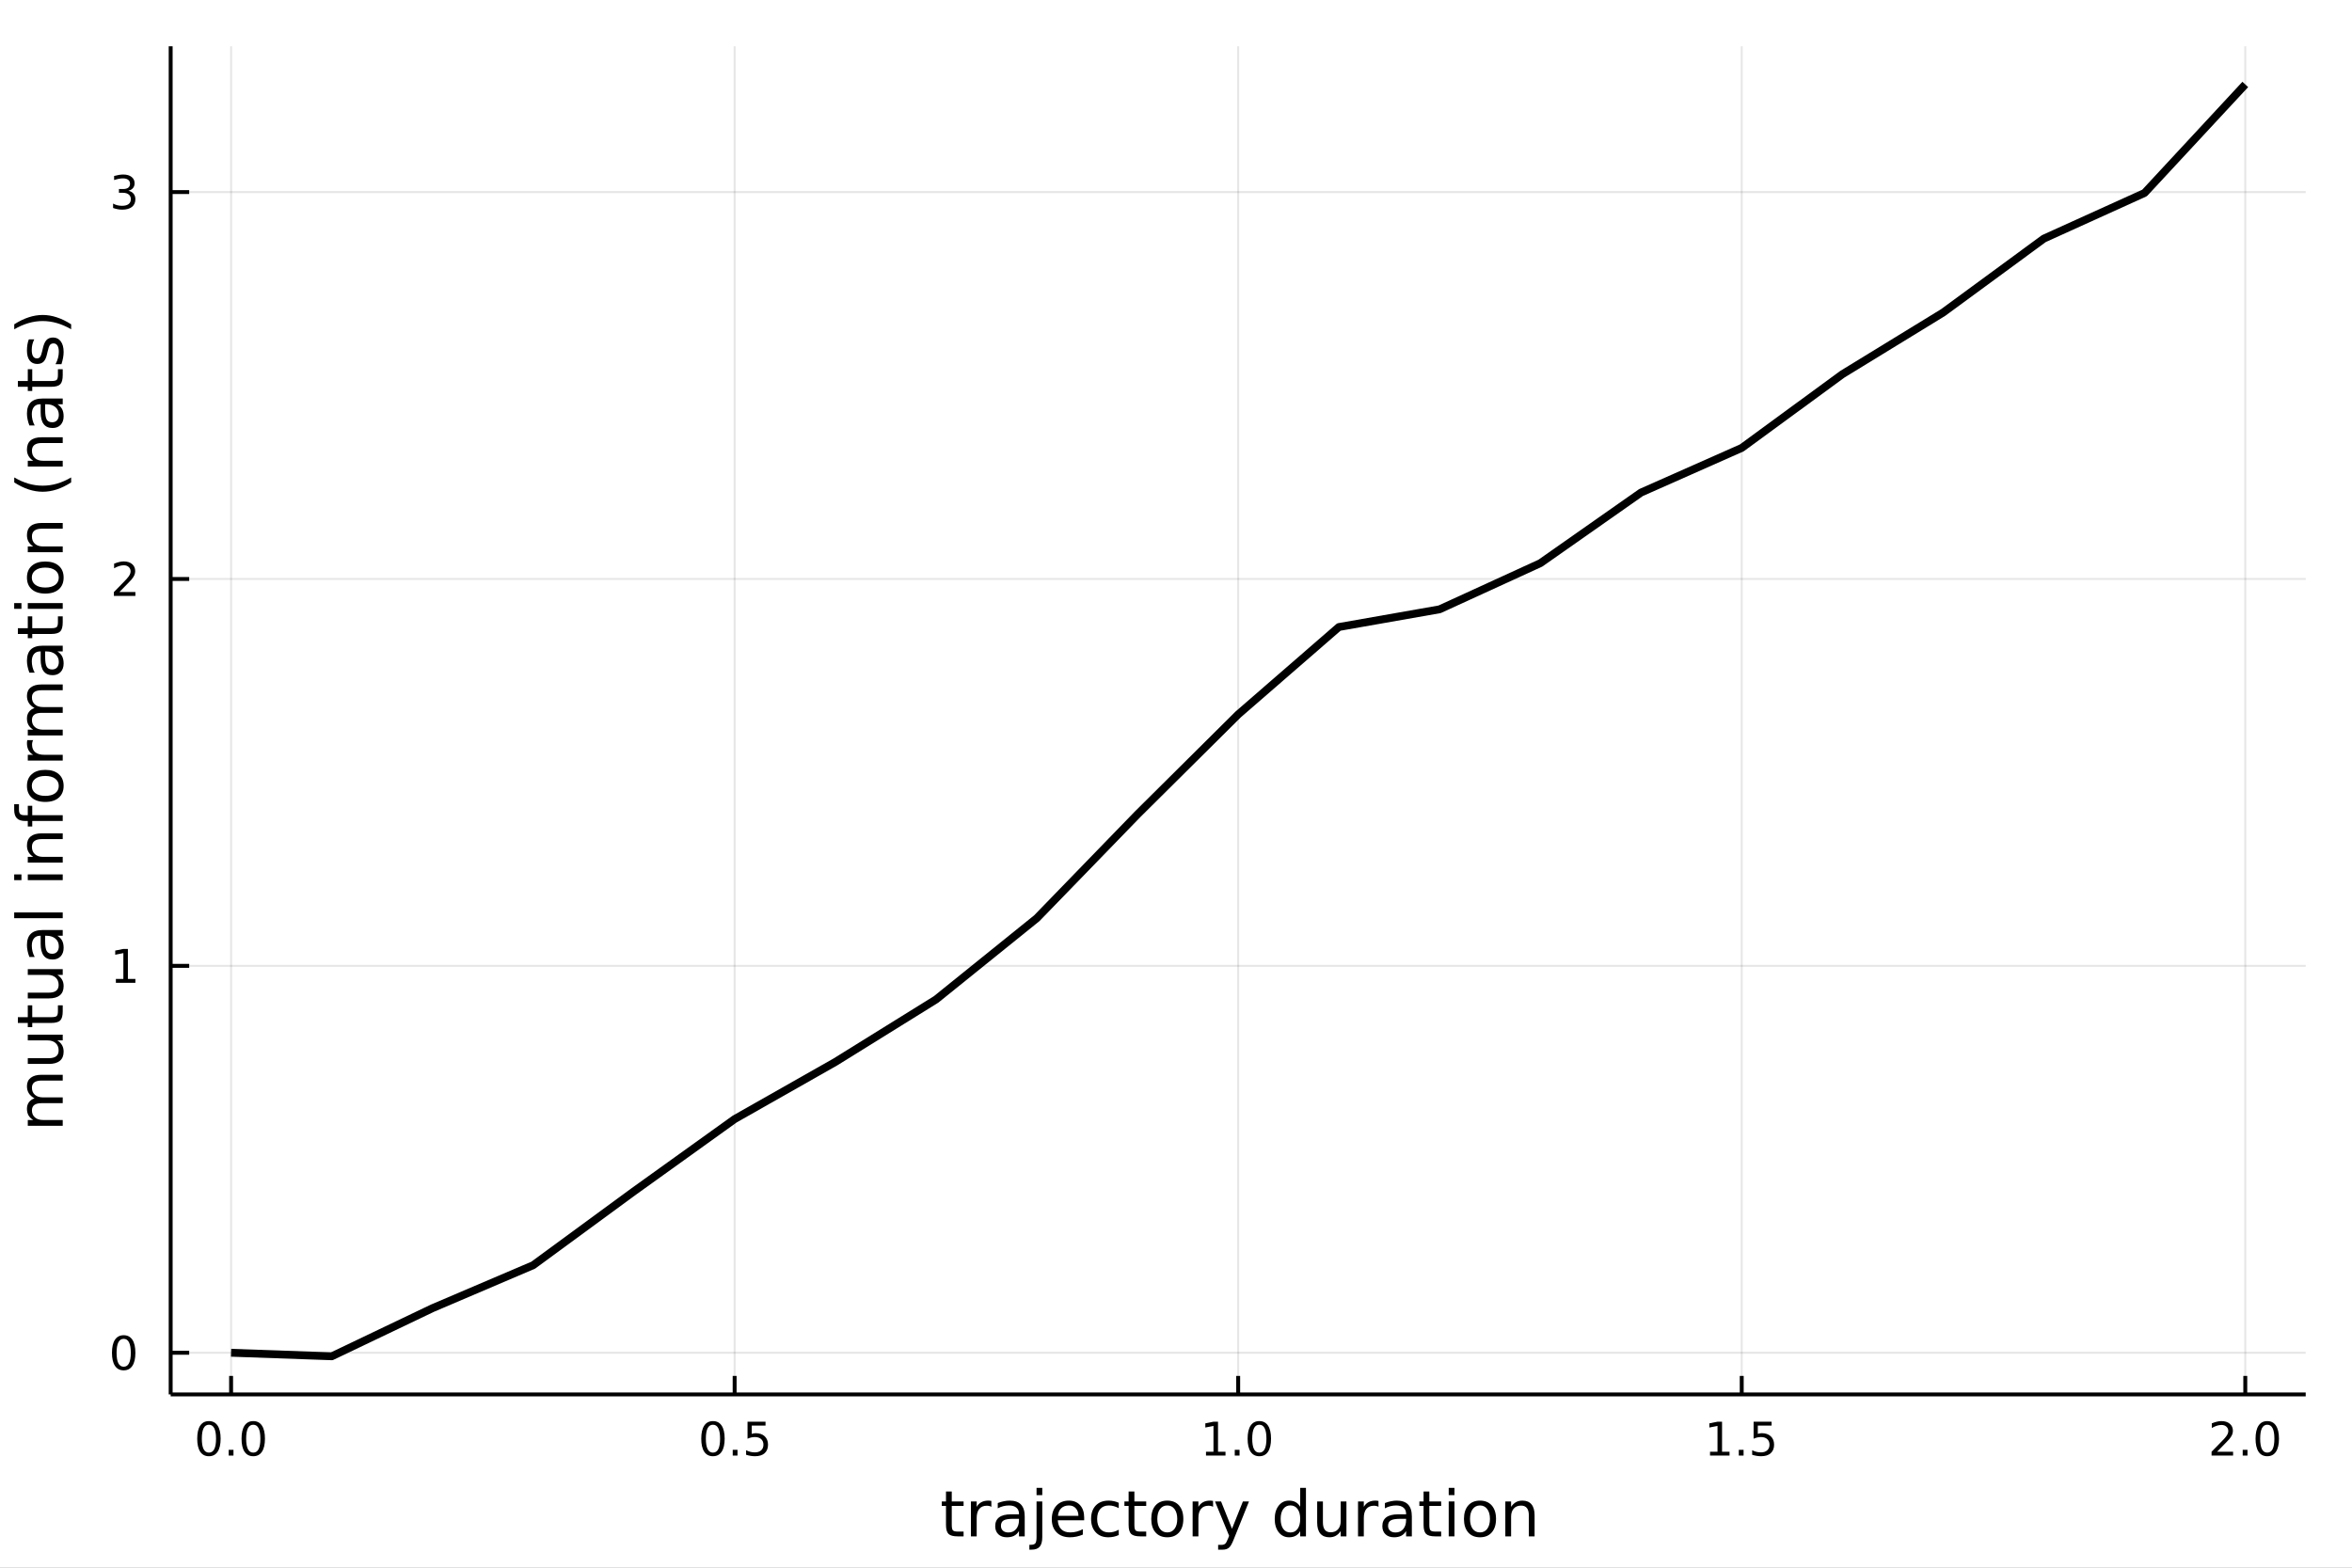 <?xml version="1.0" encoding="utf-8"?>
<svg xmlns="http://www.w3.org/2000/svg" xmlns:xlink="http://www.w3.org/1999/xlink" width="600" height="400" viewBox="0 0 2400 1600">
<rect x="0" y="0" width="2400" height="1600" fill="#808080" stroke="none"/>
<defs>
  <clipPath id="clip370">
    <rect x="0" y="0" width="2400" height="1600"/>
  </clipPath>
</defs>
<path clip-path="url(#clip370)" d="
M0 1600 L2400 1600 L2400 0 L0 0  Z
  " fill="#ffffff" fill-rule="evenodd" fill-opacity="1"/>
<defs>
  <clipPath id="clip371">
    <rect x="480" y="0" width="1681" height="1600"/>
  </clipPath>
</defs>
<path clip-path="url(#clip370)" d="
M174.149 1423.18 L2352.76 1423.18 L2352.76 47.244 L174.149 47.244  Z
  " fill="#ffffff" fill-rule="evenodd" fill-opacity="1"/>
<defs>
  <clipPath id="clip372">
    <rect x="174" y="47" width="2180" height="1377"/>
  </clipPath>
</defs>
<polyline clip-path="url(#clip372)" style="stroke:#000000; stroke-linecap:butt; stroke-linejoin:round; stroke-width:2; stroke-opacity:0.1; fill:none" points="
  235.808,1423.18 235.808,47.244 
  "/>
<polyline clip-path="url(#clip372)" style="stroke:#000000; stroke-linecap:butt; stroke-linejoin:round; stroke-width:2; stroke-opacity:0.1; fill:none" points="
  749.63,1423.18 749.63,47.244 
  "/>
<polyline clip-path="url(#clip372)" style="stroke:#000000; stroke-linecap:butt; stroke-linejoin:round; stroke-width:2; stroke-opacity:0.1; fill:none" points="
  1263.45,1423.18 1263.45,47.244 
  "/>
<polyline clip-path="url(#clip372)" style="stroke:#000000; stroke-linecap:butt; stroke-linejoin:round; stroke-width:2; stroke-opacity:0.1; fill:none" points="
  1777.27,1423.18 1777.27,47.244 
  "/>
<polyline clip-path="url(#clip372)" style="stroke:#000000; stroke-linecap:butt; stroke-linejoin:round; stroke-width:2; stroke-opacity:0.1; fill:none" points="
  2291.1,1423.18 2291.1,47.244 
  "/>
<polyline clip-path="url(#clip370)" style="stroke:#000000; stroke-linecap:butt; stroke-linejoin:round; stroke-width:4; stroke-opacity:1; fill:none" points="
  174.149,1423.18 2352.76,1423.18 
  "/>
<polyline clip-path="url(#clip370)" style="stroke:#000000; stroke-linecap:butt; stroke-linejoin:round; stroke-width:4; stroke-opacity:1; fill:none" points="
  235.808,1423.18 235.808,1404.28 
  "/>
<polyline clip-path="url(#clip370)" style="stroke:#000000; stroke-linecap:butt; stroke-linejoin:round; stroke-width:4; stroke-opacity:1; fill:none" points="
  749.63,1423.18 749.63,1404.28 
  "/>
<polyline clip-path="url(#clip370)" style="stroke:#000000; stroke-linecap:butt; stroke-linejoin:round; stroke-width:4; stroke-opacity:1; fill:none" points="
  1263.45,1423.18 1263.45,1404.28 
  "/>
<polyline clip-path="url(#clip370)" style="stroke:#000000; stroke-linecap:butt; stroke-linejoin:round; stroke-width:4; stroke-opacity:1; fill:none" points="
  1777.27,1423.18 1777.27,1404.28 
  "/>
<polyline clip-path="url(#clip370)" style="stroke:#000000; stroke-linecap:butt; stroke-linejoin:round; stroke-width:4; stroke-opacity:1; fill:none" points="
  2291.1,1423.18 2291.1,1404.28 
  "/>
<path clip-path="url(#clip370)" d="M213.192 1454.1 Q209.581 1454.1 207.752 1457.66 Q205.947 1461.2 205.947 1468.33 Q205.947 1475.44 207.752 1479.01 Q209.581 1482.55 213.192 1482.55 Q216.826 1482.55 218.632 1479.01 Q220.46 1475.44 220.46 1468.33 Q220.46 1461.2 218.632 1457.66 Q216.826 1454.1 213.192 1454.1 M213.192 1450.39 Q219.002 1450.39 222.058 1455 Q225.136 1459.58 225.136 1468.33 Q225.136 1477.06 222.058 1481.67 Q219.002 1486.25 213.192 1486.25 Q207.382 1486.25 204.303 1481.67 Q201.248 1477.06 201.248 1468.33 Q201.248 1459.58 204.303 1455 Q207.382 1450.39 213.192 1450.39 Z" fill="#000000" fill-rule="evenodd" fill-opacity="1" /><path clip-path="url(#clip370)" d="M233.354 1479.7 L238.238 1479.7 L238.238 1485.58 L233.354 1485.58 L233.354 1479.7 Z" fill="#000000" fill-rule="evenodd" fill-opacity="1" /><path clip-path="url(#clip370)" d="M258.423 1454.1 Q254.812 1454.1 252.983 1457.66 Q251.178 1461.2 251.178 1468.33 Q251.178 1475.44 252.983 1479.01 Q254.812 1482.55 258.423 1482.55 Q262.057 1482.55 263.863 1479.01 Q265.692 1475.44 265.692 1468.33 Q265.692 1461.2 263.863 1457.66 Q262.057 1454.1 258.423 1454.1 M258.423 1450.39 Q264.233 1450.39 267.289 1455 Q270.368 1459.58 270.368 1468.33 Q270.368 1477.06 267.289 1481.67 Q264.233 1486.25 258.423 1486.25 Q252.613 1486.25 249.534 1481.67 Q246.479 1477.06 246.479 1468.33 Q246.479 1459.58 249.534 1455 Q252.613 1450.39 258.423 1450.39 Z" fill="#000000" fill-rule="evenodd" fill-opacity="1" /><path clip-path="url(#clip370)" d="M727.512 1454.1 Q723.901 1454.1 722.072 1457.66 Q720.267 1461.2 720.267 1468.33 Q720.267 1475.44 722.072 1479.01 Q723.901 1482.55 727.512 1482.55 Q731.146 1482.55 732.952 1479.01 Q734.781 1475.44 734.781 1468.33 Q734.781 1461.2 732.952 1457.66 Q731.146 1454.1 727.512 1454.1 M727.512 1450.39 Q733.322 1450.39 736.378 1455 Q739.456 1459.58 739.456 1468.33 Q739.456 1477.06 736.378 1481.67 Q733.322 1486.25 727.512 1486.25 Q721.702 1486.25 718.623 1481.67 Q715.568 1477.06 715.568 1468.33 Q715.568 1459.58 718.623 1455 Q721.702 1450.39 727.512 1450.39 Z" fill="#000000" fill-rule="evenodd" fill-opacity="1" /><path clip-path="url(#clip370)" d="M747.674 1479.7 L752.558 1479.7 L752.558 1485.58 L747.674 1485.58 L747.674 1479.7 Z" fill="#000000" fill-rule="evenodd" fill-opacity="1" /><path clip-path="url(#clip370)" d="M762.79 1451.02 L781.146 1451.02 L781.146 1454.96 L767.072 1454.96 L767.072 1463.43 Q768.091 1463.08 769.109 1462.92 Q770.128 1462.73 771.146 1462.73 Q776.933 1462.73 780.313 1465.9 Q783.692 1469.08 783.692 1474.49 Q783.692 1480.07 780.22 1483.17 Q776.748 1486.25 770.429 1486.25 Q768.253 1486.25 765.984 1485.88 Q763.739 1485.51 761.331 1484.77 L761.331 1480.07 Q763.415 1481.2 765.637 1481.76 Q767.859 1482.32 770.336 1482.32 Q774.341 1482.32 776.678 1480.21 Q779.016 1478.1 779.016 1474.49 Q779.016 1470.88 776.678 1468.77 Q774.341 1466.67 770.336 1466.67 Q768.461 1466.67 766.586 1467.08 Q764.734 1467.5 762.79 1468.38 L762.79 1451.02 Z" fill="#000000" fill-rule="evenodd" fill-opacity="1" /><path clip-path="url(#clip370)" d="M1230.61 1481.64 L1238.24 1481.64 L1238.24 1455.28 L1229.93 1456.95 L1229.93 1452.69 L1238.2 1451.02 L1242.87 1451.02 L1242.87 1481.64 L1250.51 1481.64 L1250.51 1485.58 L1230.61 1485.58 L1230.61 1481.64 Z" fill="#000000" fill-rule="evenodd" fill-opacity="1" /><path clip-path="url(#clip370)" d="M1259.96 1479.7 L1264.84 1479.7 L1264.84 1485.58 L1259.96 1485.58 L1259.96 1479.7 Z" fill="#000000" fill-rule="evenodd" fill-opacity="1" /><path clip-path="url(#clip370)" d="M1285.03 1454.1 Q1281.42 1454.1 1279.59 1457.66 Q1277.78 1461.2 1277.78 1468.33 Q1277.78 1475.44 1279.59 1479.01 Q1281.42 1482.55 1285.03 1482.55 Q1288.66 1482.55 1290.47 1479.01 Q1292.29 1475.44 1292.29 1468.33 Q1292.29 1461.2 1290.47 1457.66 Q1288.66 1454.1 1285.03 1454.1 M1285.03 1450.39 Q1290.84 1450.39 1293.89 1455 Q1296.97 1459.58 1296.97 1468.33 Q1296.97 1477.06 1293.89 1481.67 Q1290.84 1486.25 1285.03 1486.25 Q1279.22 1486.25 1276.14 1481.67 Q1273.08 1477.06 1273.08 1468.33 Q1273.08 1459.58 1276.14 1455 Q1279.22 1450.39 1285.03 1450.39 Z" fill="#000000" fill-rule="evenodd" fill-opacity="1" /><path clip-path="url(#clip370)" d="M1744.93 1481.64 L1752.56 1481.64 L1752.56 1455.28 L1744.25 1456.95 L1744.25 1452.69 L1752.52 1451.02 L1757.19 1451.02 L1757.19 1481.64 L1764.83 1481.64 L1764.83 1485.58 L1744.93 1485.58 L1744.93 1481.64 Z" fill="#000000" fill-rule="evenodd" fill-opacity="1" /><path clip-path="url(#clip370)" d="M1774.28 1479.7 L1779.16 1479.7 L1779.16 1485.58 L1774.28 1485.58 L1774.28 1479.7 Z" fill="#000000" fill-rule="evenodd" fill-opacity="1" /><path clip-path="url(#clip370)" d="M1789.39 1451.02 L1807.75 1451.02 L1807.75 1454.96 L1793.68 1454.96 L1793.68 1463.43 Q1794.69 1463.08 1795.71 1462.92 Q1796.73 1462.73 1797.75 1462.73 Q1803.54 1462.73 1806.92 1465.9 Q1810.3 1469.08 1810.3 1474.49 Q1810.3 1480.07 1806.82 1483.17 Q1803.35 1486.25 1797.03 1486.25 Q1794.86 1486.25 1792.59 1485.88 Q1790.34 1485.51 1787.93 1484.77 L1787.93 1480.07 Q1790.02 1481.2 1792.24 1481.76 Q1794.46 1482.32 1796.94 1482.32 Q1800.94 1482.32 1803.28 1480.21 Q1805.62 1478.1 1805.62 1474.49 Q1805.62 1470.88 1803.28 1468.77 Q1800.94 1466.67 1796.94 1466.67 Q1795.06 1466.67 1793.19 1467.08 Q1791.34 1467.5 1789.39 1468.38 L1789.39 1451.02 Z" fill="#000000" fill-rule="evenodd" fill-opacity="1" /><path clip-path="url(#clip370)" d="M2262.34 1481.64 L2278.66 1481.64 L2278.66 1485.58 L2256.71 1485.58 L2256.71 1481.64 Q2259.37 1478.89 2263.96 1474.26 Q2268.56 1469.61 2269.74 1468.27 Q2271.99 1465.74 2272.87 1464.01 Q2273.77 1462.25 2273.77 1460.56 Q2273.77 1457.8 2271.83 1456.07 Q2269.91 1454.33 2266.8 1454.33 Q2264.6 1454.33 2262.15 1455.09 Q2259.72 1455.86 2256.94 1457.41 L2256.94 1452.69 Q2259.77 1451.55 2262.22 1450.97 Q2264.67 1450.39 2266.71 1450.39 Q2272.08 1450.39 2275.28 1453.08 Q2278.47 1455.77 2278.47 1460.26 Q2278.47 1462.39 2277.66 1464.31 Q2276.87 1466.2 2274.77 1468.8 Q2274.19 1469.47 2271.09 1472.69 Q2267.98 1475.88 2262.34 1481.64 Z" fill="#000000" fill-rule="evenodd" fill-opacity="1" /><path clip-path="url(#clip370)" d="M2288.47 1479.7 L2293.35 1479.7 L2293.35 1485.58 L2288.47 1485.58 L2288.47 1479.7 Z" fill="#000000" fill-rule="evenodd" fill-opacity="1" /><path clip-path="url(#clip370)" d="M2313.54 1454.1 Q2309.93 1454.1 2308.1 1457.66 Q2306.29 1461.2 2306.29 1468.33 Q2306.29 1475.44 2308.1 1479.01 Q2309.93 1482.55 2313.54 1482.55 Q2317.17 1482.55 2318.98 1479.01 Q2320.81 1475.44 2320.81 1468.33 Q2320.81 1461.2 2318.98 1457.66 Q2317.17 1454.1 2313.54 1454.1 M2313.54 1450.39 Q2319.35 1450.39 2322.4 1455 Q2325.48 1459.58 2325.48 1468.33 Q2325.48 1477.06 2322.4 1481.67 Q2319.35 1486.25 2313.54 1486.25 Q2307.73 1486.25 2304.65 1481.67 Q2301.59 1477.06 2301.59 1468.33 Q2301.59 1459.58 2304.65 1455 Q2307.73 1450.39 2313.54 1450.39 Z" fill="#000000" fill-rule="evenodd" fill-opacity="1" /><path clip-path="url(#clip370)" d="M971.187 1522.27 L971.187 1532.4 L983.25 1532.4 L983.25 1536.95 L971.187 1536.95 L971.187 1556.3 Q971.187 1560.66 972.365 1561.9 Q973.574 1563.14 977.234 1563.14 L983.25 1563.14 L983.25 1568.04 L977.234 1568.04 Q970.455 1568.04 967.877 1565.53 Q965.299 1562.98 965.299 1556.3 L965.299 1536.95 L961.002 1536.95 L961.002 1532.4 L965.299 1532.4 L965.299 1522.27 L971.187 1522.27 Z" fill="#000000" fill-rule="evenodd" fill-opacity="1" /><path clip-path="url(#clip370)" d="M1011.61 1537.87 Q1010.62 1537.3 1009.44 1537.04 Q1008.3 1536.76 1006.9 1536.76 Q1001.93 1536.76 999.26 1540 Q996.618 1543.22 996.618 1549.27 L996.618 1568.04 L990.73 1568.04 L990.73 1532.4 L996.618 1532.4 L996.618 1537.93 Q998.464 1534.69 1001.42 1533.13 Q1004.38 1531.54 1008.62 1531.54 Q1009.22 1531.54 1009.95 1531.63 Q1010.69 1531.7 1011.58 1531.85 L1011.61 1537.87 Z" fill="#000000" fill-rule="evenodd" fill-opacity="1" /><path clip-path="url(#clip370)" d="M1033.95 1550.12 Q1026.86 1550.12 1024.12 1551.75 Q1021.38 1553.37 1021.38 1557.29 Q1021.38 1560.4 1023.42 1562.25 Q1025.49 1564.07 1029.02 1564.07 Q1033.89 1564.07 1036.82 1560.63 Q1039.78 1557.16 1039.78 1551.43 L1039.78 1550.12 L1033.95 1550.12 M1045.63 1547.71 L1045.63 1568.04 L1039.78 1568.04 L1039.78 1562.63 Q1037.77 1565.88 1034.78 1567.44 Q1031.79 1568.97 1027.46 1568.97 Q1021.99 1568.97 1018.74 1565.91 Q1015.52 1562.82 1015.52 1557.67 Q1015.52 1551.65 1019.53 1548.6 Q1023.58 1545.54 1031.57 1545.54 L1039.78 1545.54 L1039.78 1544.97 Q1039.78 1540.93 1037.1 1538.73 Q1034.46 1536.5 1029.66 1536.5 Q1026.6 1536.5 1023.7 1537.23 Q1020.81 1537.97 1018.13 1539.43 L1018.13 1534.02 Q1021.35 1532.78 1024.37 1532.17 Q1027.4 1531.54 1030.26 1531.54 Q1037.99 1531.54 1041.81 1535.55 Q1045.63 1539.56 1045.63 1547.71 Z" fill="#000000" fill-rule="evenodd" fill-opacity="1" /><path clip-path="url(#clip370)" d="M1057.7 1532.4 L1063.55 1532.4 L1063.55 1568.68 Q1063.55 1575.49 1060.94 1578.55 Q1058.37 1581.6 1052.6 1581.6 L1050.38 1581.6 L1050.38 1576.64 L1051.94 1576.64 Q1055.28 1576.64 1056.49 1575.08 Q1057.7 1573.55 1057.7 1568.68 L1057.7 1532.4 M1057.7 1518.52 L1063.55 1518.52 L1063.55 1525.93 L1057.7 1525.93 L1057.7 1518.52 Z" fill="#000000" fill-rule="evenodd" fill-opacity="1" /><path clip-path="url(#clip370)" d="M1106.3 1548.76 L1106.3 1551.62 L1079.37 1551.62 Q1079.75 1557.67 1083 1560.85 Q1086.28 1564 1092.1 1564 Q1095.48 1564 1098.63 1563.17 Q1101.81 1562.35 1104.93 1560.69 L1104.93 1566.23 Q1101.78 1567.57 1098.47 1568.27 Q1095.16 1568.97 1091.75 1568.97 Q1083.22 1568.97 1078.23 1564 Q1073.26 1559.04 1073.26 1550.57 Q1073.26 1541.82 1077.97 1536.69 Q1082.71 1531.54 1090.73 1531.54 Q1097.93 1531.54 1102.1 1536.18 Q1106.3 1540.8 1106.3 1548.76 M1100.44 1547.04 Q1100.38 1542.23 1097.74 1539.37 Q1095.13 1536.5 1090.8 1536.5 Q1085.9 1536.5 1082.94 1539.27 Q1080.01 1542.04 1079.56 1547.07 L1100.44 1547.04 Z" fill="#000000" fill-rule="evenodd" fill-opacity="1" /><path clip-path="url(#clip370)" d="M1141.57 1533.76 L1141.57 1539.24 Q1139.08 1537.87 1136.57 1537.2 Q1134.09 1536.5 1131.54 1536.5 Q1125.84 1536.5 1122.69 1540.13 Q1119.54 1543.73 1119.54 1550.25 Q1119.54 1556.78 1122.69 1560.4 Q1125.84 1564 1131.54 1564 Q1134.09 1564 1136.57 1563.33 Q1139.08 1562.63 1141.57 1561.26 L1141.57 1566.68 Q1139.11 1567.82 1136.47 1568.39 Q1133.86 1568.97 1130.9 1568.97 Q1122.85 1568.97 1118.11 1563.91 Q1113.36 1558.85 1113.36 1550.25 Q1113.36 1541.53 1118.14 1536.53 Q1122.95 1531.54 1131.28 1531.54 Q1133.99 1531.54 1136.57 1532.11 Q1139.15 1532.65 1141.57 1533.76 Z" fill="#000000" fill-rule="evenodd" fill-opacity="1" /><path clip-path="url(#clip370)" d="M1157.54 1522.27 L1157.54 1532.4 L1169.61 1532.4 L1169.61 1536.95 L1157.54 1536.95 L1157.54 1556.3 Q1157.54 1560.66 1158.72 1561.9 Q1159.93 1563.14 1163.59 1563.14 L1169.61 1563.14 L1169.61 1568.04 L1163.59 1568.04 Q1156.81 1568.04 1154.23 1565.53 Q1151.65 1562.98 1151.65 1556.3 L1151.65 1536.95 L1147.36 1536.95 L1147.36 1532.4 L1151.65 1532.4 L1151.65 1522.27 L1157.54 1522.27 Z" fill="#000000" fill-rule="evenodd" fill-opacity="1" /><path clip-path="url(#clip370)" d="M1191.12 1536.5 Q1186.41 1536.5 1183.67 1540.19 Q1180.94 1543.85 1180.94 1550.25 Q1180.94 1556.65 1183.64 1560.34 Q1186.38 1564 1191.12 1564 Q1195.8 1564 1198.54 1560.31 Q1201.28 1556.62 1201.28 1550.25 Q1201.28 1543.92 1198.54 1540.23 Q1195.8 1536.5 1191.12 1536.5 M1191.12 1531.54 Q1198.76 1531.54 1203.12 1536.5 Q1207.48 1541.47 1207.48 1550.25 Q1207.48 1559 1203.12 1564 Q1198.76 1568.97 1191.12 1568.97 Q1183.45 1568.97 1179.09 1564 Q1174.76 1559 1174.76 1550.25 Q1174.76 1541.47 1179.09 1536.5 Q1183.45 1531.54 1191.12 1531.54 Z" fill="#000000" fill-rule="evenodd" fill-opacity="1" /><path clip-path="url(#clip370)" d="M1237.85 1537.87 Q1236.86 1537.3 1235.68 1537.04 Q1234.54 1536.76 1233.14 1536.76 Q1228.17 1536.76 1225.5 1540 Q1222.86 1543.22 1222.86 1549.27 L1222.86 1568.04 L1216.97 1568.04 L1216.97 1532.4 L1222.86 1532.4 L1222.86 1537.93 Q1224.7 1534.69 1227.66 1533.13 Q1230.62 1531.54 1234.85 1531.54 Q1235.46 1531.54 1236.19 1531.63 Q1236.92 1531.7 1237.81 1531.85 L1237.85 1537.87 Z" fill="#000000" fill-rule="evenodd" fill-opacity="1" /><path clip-path="url(#clip370)" d="M1258.82 1571.35 Q1256.34 1577.72 1253.98 1579.66 Q1251.63 1581.6 1247.68 1581.6 L1243 1581.6 L1243 1576.7 L1246.44 1576.7 Q1248.86 1576.7 1250.2 1575.56 Q1251.53 1574.41 1253.16 1570.14 L1254.21 1567.47 L1239.79 1532.4 L1245.99 1532.4 L1257.13 1560.28 L1268.27 1532.4 L1274.48 1532.4 L1258.82 1571.35 Z" fill="#000000" fill-rule="evenodd" fill-opacity="1" /><path clip-path="url(#clip370)" d="M1326.74 1537.81 L1326.74 1518.52 L1332.6 1518.52 L1332.6 1568.04 L1326.74 1568.04 L1326.74 1562.7 Q1324.9 1565.88 1322.06 1567.44 Q1319.26 1568.97 1315.32 1568.97 Q1308.86 1568.97 1304.78 1563.81 Q1300.74 1558.65 1300.74 1550.25 Q1300.74 1541.85 1304.78 1536.69 Q1308.86 1531.54 1315.32 1531.54 Q1319.26 1531.54 1322.06 1533.1 Q1324.9 1534.62 1326.74 1537.81 M1306.79 1550.25 Q1306.79 1556.71 1309.43 1560.4 Q1312.1 1564.07 1316.75 1564.07 Q1321.4 1564.07 1324.07 1560.4 Q1326.74 1556.71 1326.74 1550.25 Q1326.74 1543.79 1324.07 1540.13 Q1321.4 1536.44 1316.75 1536.44 Q1312.1 1536.44 1309.43 1540.13 Q1306.79 1543.79 1306.79 1550.25 Z" fill="#000000" fill-rule="evenodd" fill-opacity="1" /><path clip-path="url(#clip370)" d="M1344.06 1553.98 L1344.06 1532.4 L1349.91 1532.4 L1349.91 1553.75 Q1349.91 1558.81 1351.89 1561.36 Q1353.86 1563.87 1357.81 1563.87 Q1362.55 1563.87 1365.29 1560.85 Q1368.06 1557.83 1368.06 1552.61 L1368.06 1532.4 L1373.91 1532.4 L1373.91 1568.04 L1368.06 1568.04 L1368.06 1562.57 Q1365.92 1565.82 1363.09 1567.41 Q1360.29 1568.97 1356.57 1568.97 Q1350.42 1568.97 1347.24 1565.15 Q1344.06 1561.33 1344.06 1553.98 M1358.79 1531.54 L1358.79 1531.54 Z" fill="#000000" fill-rule="evenodd" fill-opacity="1" /><path clip-path="url(#clip370)" d="M1406.63 1537.87 Q1405.65 1537.3 1404.47 1537.04 Q1403.32 1536.76 1401.92 1536.76 Q1396.96 1536.76 1394.28 1540 Q1391.64 1543.22 1391.64 1549.27 L1391.64 1568.04 L1385.75 1568.04 L1385.75 1532.4 L1391.64 1532.4 L1391.64 1537.93 Q1393.49 1534.69 1396.45 1533.13 Q1399.41 1531.54 1403.64 1531.54 Q1404.25 1531.54 1404.98 1531.63 Q1405.71 1531.7 1406.6 1531.85 L1406.63 1537.87 Z" fill="#000000" fill-rule="evenodd" fill-opacity="1" /><path clip-path="url(#clip370)" d="M1428.98 1550.12 Q1421.88 1550.12 1419.14 1551.75 Q1416.4 1553.37 1416.4 1557.29 Q1416.4 1560.4 1418.44 1562.25 Q1420.51 1564.07 1424.04 1564.07 Q1428.91 1564.07 1431.84 1560.63 Q1434.8 1557.16 1434.8 1551.43 L1434.8 1550.12 L1428.98 1550.12 M1440.66 1547.71 L1440.66 1568.04 L1434.8 1568.04 L1434.8 1562.63 Q1432.8 1565.88 1429.8 1567.44 Q1426.81 1568.97 1422.48 1568.97 Q1417.01 1568.97 1413.76 1565.91 Q1410.55 1562.82 1410.55 1557.67 Q1410.55 1551.65 1414.56 1548.6 Q1418.6 1545.54 1426.59 1545.54 L1434.8 1545.54 L1434.8 1544.97 Q1434.8 1540.93 1432.13 1538.73 Q1429.49 1536.5 1424.68 1536.5 Q1421.62 1536.5 1418.73 1537.23 Q1415.83 1537.97 1413.16 1539.43 L1413.16 1534.02 Q1416.37 1532.78 1419.4 1532.17 Q1422.42 1531.54 1425.28 1531.54 Q1433.02 1531.54 1436.84 1535.55 Q1440.66 1539.56 1440.66 1547.71 Z" fill="#000000" fill-rule="evenodd" fill-opacity="1" /><path clip-path="url(#clip370)" d="M1458.51 1522.27 L1458.51 1532.4 L1470.58 1532.4 L1470.58 1536.95 L1458.51 1536.95 L1458.51 1556.3 Q1458.51 1560.66 1459.69 1561.9 Q1460.9 1563.14 1464.56 1563.14 L1470.58 1563.14 L1470.58 1568.04 L1464.56 1568.04 Q1457.78 1568.04 1455.2 1565.53 Q1452.63 1562.98 1452.63 1556.3 L1452.63 1536.95 L1448.33 1536.95 L1448.33 1532.4 L1452.63 1532.4 L1452.63 1522.27 L1458.51 1522.27 Z" fill="#000000" fill-rule="evenodd" fill-opacity="1" /><path clip-path="url(#clip370)" d="M1478.28 1532.4 L1484.14 1532.4 L1484.14 1568.04 L1478.28 1568.04 L1478.28 1532.4 M1478.28 1518.52 L1484.14 1518.52 L1484.14 1525.93 L1478.28 1525.93 L1478.28 1518.52 Z" fill="#000000" fill-rule="evenodd" fill-opacity="1" /><path clip-path="url(#clip370)" d="M1510.2 1536.5 Q1505.49 1536.5 1502.76 1540.19 Q1500.02 1543.85 1500.02 1550.25 Q1500.02 1556.65 1502.72 1560.34 Q1505.46 1564 1510.2 1564 Q1514.88 1564 1517.62 1560.31 Q1520.36 1556.62 1520.36 1550.25 Q1520.36 1543.92 1517.62 1540.23 Q1514.88 1536.5 1510.2 1536.5 M1510.2 1531.54 Q1517.84 1531.54 1522.2 1536.5 Q1526.56 1541.47 1526.56 1550.25 Q1526.56 1559 1522.2 1564 Q1517.84 1568.97 1510.2 1568.97 Q1502.53 1568.97 1498.17 1564 Q1493.84 1559 1493.84 1550.25 Q1493.84 1541.47 1498.17 1536.5 Q1502.53 1531.54 1510.2 1531.54 Z" fill="#000000" fill-rule="evenodd" fill-opacity="1" /><path clip-path="url(#clip370)" d="M1565.9 1546.53 L1565.9 1568.04 L1560.05 1568.04 L1560.05 1546.72 Q1560.05 1541.66 1558.07 1539.14 Q1556.1 1536.63 1552.15 1536.63 Q1547.41 1536.63 1544.67 1539.65 Q1541.94 1542.68 1541.94 1547.9 L1541.94 1568.04 L1536.05 1568.04 L1536.05 1532.4 L1541.94 1532.4 L1541.94 1537.93 Q1544.04 1534.72 1546.87 1533.13 Q1549.73 1531.54 1553.46 1531.54 Q1559.6 1531.54 1562.75 1535.36 Q1565.9 1539.14 1565.9 1546.53 Z" fill="#000000" fill-rule="evenodd" fill-opacity="1" /><polyline clip-path="url(#clip372)" style="stroke:#000000; stroke-linecap:butt; stroke-linejoin:round; stroke-width:2; stroke-opacity:0.1; fill:none" points="
  174.149,1380.64 2352.76,1380.64 
  "/>
<polyline clip-path="url(#clip372)" style="stroke:#000000; stroke-linecap:butt; stroke-linejoin:round; stroke-width:2; stroke-opacity:0.1; fill:none" points="
  174.149,985.772 2352.76,985.772 
  "/>
<polyline clip-path="url(#clip372)" style="stroke:#000000; stroke-linecap:butt; stroke-linejoin:round; stroke-width:2; stroke-opacity:0.1; fill:none" points="
  174.149,590.9 2352.76,590.9 
  "/>
<polyline clip-path="url(#clip372)" style="stroke:#000000; stroke-linecap:butt; stroke-linejoin:round; stroke-width:2; stroke-opacity:0.1; fill:none" points="
  174.149,196.029 2352.76,196.029 
  "/>
<polyline clip-path="url(#clip370)" style="stroke:#000000; stroke-linecap:butt; stroke-linejoin:round; stroke-width:4; stroke-opacity:1; fill:none" points="
  174.149,1423.18 174.149,47.244 
  "/>
<polyline clip-path="url(#clip370)" style="stroke:#000000; stroke-linecap:butt; stroke-linejoin:round; stroke-width:4; stroke-opacity:1; fill:none" points="
  174.149,1380.64 193.047,1380.64 
  "/>
<polyline clip-path="url(#clip370)" style="stroke:#000000; stroke-linecap:butt; stroke-linejoin:round; stroke-width:4; stroke-opacity:1; fill:none" points="
  174.149,985.772 193.047,985.772 
  "/>
<polyline clip-path="url(#clip370)" style="stroke:#000000; stroke-linecap:butt; stroke-linejoin:round; stroke-width:4; stroke-opacity:1; fill:none" points="
  174.149,590.9 193.047,590.9 
  "/>
<polyline clip-path="url(#clip370)" style="stroke:#000000; stroke-linecap:butt; stroke-linejoin:round; stroke-width:4; stroke-opacity:1; fill:none" points="
  174.149,196.029 193.047,196.029 
  "/>
<path clip-path="url(#clip370)" d="M126.205 1366.44 Q122.593 1366.44 120.765 1370.01 Q118.959 1373.55 118.959 1380.68 Q118.959 1387.78 120.765 1391.35 Q122.593 1394.89 126.205 1394.89 Q129.839 1394.89 131.644 1391.35 Q133.473 1387.78 133.473 1380.68 Q133.473 1373.55 131.644 1370.01 Q129.839 1366.44 126.205 1366.44 M126.205 1362.74 Q132.015 1362.74 135.07 1367.34 Q138.149 1371.93 138.149 1380.68 Q138.149 1389.4 135.07 1394.01 Q132.015 1398.59 126.205 1398.59 Q120.394 1398.59 117.316 1394.01 Q114.26 1389.4 114.26 1380.68 Q114.26 1371.93 117.316 1367.34 Q120.394 1362.74 126.205 1362.74 Z" fill="#000000" fill-rule="evenodd" fill-opacity="1" /><path clip-path="url(#clip370)" d="M118.242 999.116 L125.88 999.116 L125.88 972.751 L117.57 974.417 L117.57 970.158 L125.834 968.492 L130.51 968.492 L130.51 999.116 L138.149 999.116 L138.149 1003.05 L118.242 1003.05 L118.242 999.116 Z" fill="#000000" fill-rule="evenodd" fill-opacity="1" /><path clip-path="url(#clip370)" d="M121.83 604.245 L138.149 604.245 L138.149 608.18 L116.205 608.18 L116.205 604.245 Q118.867 601.49 123.45 596.861 Q128.056 592.208 129.237 590.866 Q131.482 588.342 132.362 586.606 Q133.265 584.847 133.265 583.157 Q133.265 580.403 131.32 578.667 Q129.399 576.93 126.297 576.93 Q124.098 576.93 121.644 577.694 Q119.214 578.458 116.436 580.009 L116.436 575.287 Q119.26 574.153 121.714 573.574 Q124.168 572.995 126.205 572.995 Q131.575 572.995 134.769 575.68 Q137.964 578.366 137.964 582.856 Q137.964 584.986 137.154 586.907 Q136.367 588.805 134.26 591.398 Q133.681 592.069 130.58 595.287 Q127.478 598.481 121.83 604.245 Z" fill="#000000" fill-rule="evenodd" fill-opacity="1" /><path clip-path="url(#clip370)" d="M131.019 194.675 Q134.376 195.392 136.251 197.661 Q138.149 199.929 138.149 203.263 Q138.149 208.378 134.63 211.179 Q131.112 213.98 124.63 213.98 Q122.455 213.98 120.14 213.54 Q117.848 213.124 115.394 212.267 L115.394 207.753 Q117.339 208.888 119.654 209.466 Q121.968 210.045 124.492 210.045 Q128.89 210.045 131.181 208.309 Q133.496 206.573 133.496 203.263 Q133.496 200.207 131.343 198.494 Q129.214 196.758 125.394 196.758 L121.367 196.758 L121.367 192.916 L125.58 192.916 Q129.029 192.916 130.857 191.55 Q132.686 190.161 132.686 187.568 Q132.686 184.906 130.788 183.494 Q128.913 182.059 125.394 182.059 Q123.473 182.059 121.274 182.476 Q119.075 182.892 116.436 183.772 L116.436 179.605 Q119.098 178.865 121.413 178.494 Q123.751 178.124 125.811 178.124 Q131.135 178.124 134.237 180.555 Q137.339 182.962 137.339 187.082 Q137.339 189.953 135.695 191.943 Q134.052 193.911 131.019 194.675 Z" fill="#000000" fill-rule="evenodd" fill-opacity="1" /><path clip-path="url(#clip370)" d="M35.199 1120.99 Q31.253 1118.79 29.375 1115.74 Q27.497 1112.68 27.497 1108.54 Q27.497 1102.97 31.412 1099.95 Q35.295 1096.93 42.488 1096.93 L64.004 1096.93 L64.004 1102.82 L42.679 1102.82 Q37.555 1102.82 35.072 1104.63 Q32.589 1106.44 32.589 1110.17 Q32.589 1114.72 35.613 1117.36 Q38.637 1120 43.857 1120 L64.004 1120 L64.004 1125.89 L42.679 1125.89 Q37.523 1125.89 35.072 1127.71 Q32.589 1129.52 32.589 1133.31 Q32.589 1137.8 35.645 1140.44 Q38.669 1143.08 43.857 1143.08 L64.004 1143.08 L64.004 1148.97 L28.356 1148.97 L28.356 1143.08 L33.894 1143.08 Q30.616 1141.07 29.056 1138.27 Q27.497 1135.47 27.497 1131.62 Q27.497 1127.74 29.47 1125.03 Q31.444 1122.29 35.199 1120.99 Z" fill="#000000" fill-rule="evenodd" fill-opacity="1" /><path clip-path="url(#clip370)" d="M49.936 1085.85 L28.356 1085.85 L28.356 1079.99 L49.713 1079.99 Q54.774 1079.99 57.32 1078.02 Q59.835 1076.05 59.835 1072.1 Q59.835 1067.36 56.811 1064.62 Q53.787 1061.85 48.567 1061.85 L28.356 1061.85 L28.356 1056 L64.004 1056 L64.004 1061.85 L58.53 1061.85 Q61.776 1063.98 63.368 1066.82 Q64.927 1069.62 64.927 1073.34 Q64.927 1079.49 61.108 1082.67 Q57.288 1085.85 49.936 1085.85 M27.497 1071.11 L27.497 1071.11 Z" fill="#000000" fill-rule="evenodd" fill-opacity="1" /><path clip-path="url(#clip370)" d="M18.235 1038.14 L28.356 1038.14 L28.356 1026.08 L32.908 1026.08 L32.908 1038.14 L52.259 1038.14 Q56.62 1038.14 57.861 1036.96 Q59.103 1035.75 59.103 1032.09 L59.103 1026.08 L64.004 1026.08 L64.004 1032.09 Q64.004 1038.87 61.49 1041.45 Q58.943 1044.03 52.259 1044.03 L32.908 1044.03 L32.908 1048.33 L28.356 1048.33 L28.356 1044.03 L18.235 1044.03 L18.235 1038.14 Z" fill="#000000" fill-rule="evenodd" fill-opacity="1" /><path clip-path="url(#clip370)" d="M49.936 1018.98 L28.356 1018.98 L28.356 1013.12 L49.713 1013.12 Q54.774 1013.12 57.32 1011.15 Q59.835 1009.18 59.835 1005.23 Q59.835 1000.49 56.811 997.75 Q53.787 994.981 48.567 994.981 L28.356 994.981 L28.356 989.124 L64.004 989.124 L64.004 994.981 L58.53 994.981 Q61.776 997.113 63.368 999.946 Q64.927 1002.75 64.927 1006.47 Q64.927 1012.61 61.108 1015.8 Q57.288 1018.98 49.936 1018.98 M27.497 1004.24 L27.497 1004.24 Z" fill="#000000" fill-rule="evenodd" fill-opacity="1" /><path clip-path="url(#clip370)" d="M46.085 960.86 Q46.085 967.958 47.708 970.695 Q49.331 973.433 53.246 973.433 Q56.365 973.433 58.211 971.396 Q60.026 969.327 60.026 965.794 Q60.026 960.924 56.588 957.996 Q53.119 955.036 47.39 955.036 L46.085 955.036 L46.085 960.86 M43.666 949.179 L64.004 949.179 L64.004 955.036 L58.593 955.036 Q61.84 957.041 63.399 960.033 Q64.927 963.025 64.927 967.353 Q64.927 972.828 61.872 976.074 Q58.784 979.289 53.628 979.289 Q47.612 979.289 44.557 975.279 Q41.501 971.236 41.501 963.247 L41.501 955.036 L40.928 955.036 Q36.886 955.036 34.69 957.709 Q32.462 960.351 32.462 965.157 Q32.462 968.213 33.194 971.109 Q33.926 974.006 35.39 976.679 L29.98 976.679 Q28.738 973.464 28.133 970.441 Q27.497 967.417 27.497 964.552 Q27.497 956.818 31.507 952.999 Q35.518 949.179 43.666 949.179 Z" fill="#000000" fill-rule="evenodd" fill-opacity="1" /><path clip-path="url(#clip370)" d="M14.479 937.116 L14.479 931.26 L64.004 931.26 L64.004 937.116 L14.479 937.116 Z" fill="#000000" fill-rule="evenodd" fill-opacity="1" /><path clip-path="url(#clip370)" d="M28.356 898.285 L28.356 892.429 L64.004 892.429 L64.004 898.285 L28.356 898.285 M14.479 898.285 L14.479 892.429 L21.895 892.429 L21.895 898.285 L14.479 898.285 Z" fill="#000000" fill-rule="evenodd" fill-opacity="1" /><path clip-path="url(#clip370)" d="M42.488 850.543 L64.004 850.543 L64.004 856.399 L42.679 856.399 Q37.618 856.399 35.104 858.372 Q32.589 860.346 32.589 864.293 Q32.589 869.035 35.613 871.772 Q38.637 874.51 43.857 874.51 L64.004 874.51 L64.004 880.398 L28.356 880.398 L28.356 874.51 L33.894 874.51 Q30.68 872.409 29.088 869.576 Q27.497 866.712 27.497 862.988 Q27.497 856.845 31.316 853.694 Q35.104 850.543 42.488 850.543 Z" fill="#000000" fill-rule="evenodd" fill-opacity="1" /><path clip-path="url(#clip370)" d="M14.479 820.815 L19.349 820.815 L19.349 826.417 Q19.349 829.568 20.622 830.809 Q21.895 832.018 25.205 832.018 L28.356 832.018 L28.356 822.374 L32.908 822.374 L32.908 832.018 L64.004 832.018 L64.004 837.907 L32.908 837.907 L32.908 843.509 L28.356 843.509 L28.356 837.907 L25.874 837.907 Q19.922 837.907 17.216 835.138 Q14.479 832.369 14.479 826.353 L14.479 820.815 Z" fill="#000000" fill-rule="evenodd" fill-opacity="1" /><path clip-path="url(#clip370)" d="M32.462 802.1 Q32.462 806.81 36.154 809.548 Q39.815 812.285 46.212 812.285 Q52.609 812.285 56.302 809.579 Q59.962 806.842 59.962 802.1 Q59.962 797.421 56.27 794.684 Q52.578 791.946 46.212 791.946 Q39.878 791.946 36.186 794.684 Q32.462 797.421 32.462 802.1 M27.497 802.1 Q27.497 794.461 32.462 790.1 Q37.427 785.74 46.212 785.74 Q54.965 785.74 59.962 790.1 Q64.927 794.461 64.927 802.1 Q64.927 809.77 59.962 814.131 Q54.965 818.459 46.212 818.459 Q37.427 818.459 32.462 814.131 Q27.497 809.77 27.497 802.1 Z" fill="#000000" fill-rule="evenodd" fill-opacity="1" /><path clip-path="url(#clip370)" d="M33.831 755.375 Q33.258 756.362 33.003 757.54 Q32.717 758.686 32.717 760.086 Q32.717 765.051 35.963 767.725 Q39.178 770.367 45.225 770.367 L64.004 770.367 L64.004 776.255 L28.356 776.255 L28.356 770.367 L33.894 770.367 Q30.648 768.521 29.088 765.56 Q27.497 762.6 27.497 758.367 Q27.497 757.762 27.592 757.03 Q27.656 756.298 27.815 755.407 L33.831 755.375 Z" fill="#000000" fill-rule="evenodd" fill-opacity="1" /><path clip-path="url(#clip370)" d="M35.199 722.624 Q31.253 720.428 29.375 717.372 Q27.497 714.317 27.497 710.179 Q27.497 704.609 31.412 701.585 Q35.295 698.561 42.488 698.561 L64.004 698.561 L64.004 704.45 L42.679 704.45 Q37.555 704.45 35.072 706.264 Q32.589 708.078 32.589 711.802 Q32.589 716.354 35.613 718.995 Q38.637 721.637 43.857 721.637 L64.004 721.637 L64.004 727.525 L42.679 727.525 Q37.523 727.525 35.072 729.34 Q32.589 731.154 32.589 734.941 Q32.589 739.429 35.645 742.071 Q38.669 744.713 43.857 744.713 L64.004 744.713 L64.004 750.601 L28.356 750.601 L28.356 744.713 L33.894 744.713 Q30.616 742.708 29.056 739.907 Q27.497 737.106 27.497 733.255 Q27.497 729.371 29.47 726.666 Q31.444 723.929 35.199 722.624 Z" fill="#000000" fill-rule="evenodd" fill-opacity="1" /><path clip-path="url(#clip370)" d="M46.085 670.68 Q46.085 677.777 47.708 680.515 Q49.331 683.252 53.246 683.252 Q56.365 683.252 58.211 681.215 Q60.026 679.146 60.026 675.613 Q60.026 670.743 56.588 667.815 Q53.119 664.855 47.39 664.855 L46.085 664.855 L46.085 670.68 M43.666 658.999 L64.004 658.999 L64.004 664.855 L58.593 664.855 Q61.84 666.86 63.399 669.852 Q64.927 672.844 64.927 677.173 Q64.927 682.647 61.872 685.894 Q58.784 689.108 53.628 689.108 Q47.612 689.108 44.557 685.098 Q41.501 681.056 41.501 673.067 L41.501 664.855 L40.928 664.855 Q36.886 664.855 34.69 667.529 Q32.462 670.17 32.462 674.976 Q32.462 678.032 33.194 680.928 Q33.926 683.825 35.39 686.498 L29.98 686.498 Q28.738 683.284 28.133 680.26 Q27.497 677.236 27.497 674.372 Q27.497 666.637 31.507 662.818 Q35.518 658.999 43.666 658.999 Z" fill="#000000" fill-rule="evenodd" fill-opacity="1" /><path clip-path="url(#clip370)" d="M18.235 641.143 L28.356 641.143 L28.356 629.08 L32.908 629.08 L32.908 641.143 L52.259 641.143 Q56.62 641.143 57.861 639.965 Q59.103 638.756 59.103 635.095 L59.103 629.08 L64.004 629.08 L64.004 635.095 Q64.004 641.875 61.49 644.453 Q58.943 647.031 52.259 647.031 L32.908 647.031 L32.908 651.328 L28.356 651.328 L28.356 647.031 L18.235 647.031 L18.235 641.143 Z" fill="#000000" fill-rule="evenodd" fill-opacity="1" /><path clip-path="url(#clip370)" d="M28.356 621.377 L28.356 615.521 L64.004 615.521 L64.004 621.377 L28.356 621.377 M14.479 621.377 L14.479 615.521 L21.895 615.521 L21.895 621.377 L14.479 621.377 Z" fill="#000000" fill-rule="evenodd" fill-opacity="1" /><path clip-path="url(#clip370)" d="M32.462 589.453 Q32.462 594.164 36.154 596.901 Q39.815 599.638 46.212 599.638 Q52.609 599.638 56.302 596.933 Q59.962 594.196 59.962 589.453 Q59.962 584.774 56.27 582.037 Q52.578 579.3 46.212 579.3 Q39.878 579.3 36.186 582.037 Q32.462 584.774 32.462 589.453 M27.497 589.453 Q27.497 581.814 32.462 577.454 Q37.427 573.093 46.212 573.093 Q54.965 573.093 59.962 577.454 Q64.927 581.814 64.927 589.453 Q64.927 597.124 59.962 601.484 Q54.965 605.813 46.212 605.813 Q37.427 605.813 32.462 601.484 Q27.497 597.124 27.497 589.453 Z" fill="#000000" fill-rule="evenodd" fill-opacity="1" /><path clip-path="url(#clip370)" d="M42.488 533.753 L64.004 533.753 L64.004 539.61 L42.679 539.61 Q37.618 539.61 35.104 541.583 Q32.589 543.556 32.589 547.503 Q32.589 552.246 35.613 554.983 Q38.637 557.72 43.857 557.72 L64.004 557.72 L64.004 563.608 L28.356 563.608 L28.356 557.72 L33.894 557.72 Q30.68 555.619 29.088 552.787 Q27.497 549.922 27.497 546.198 Q27.497 540.055 31.316 536.904 Q35.104 533.753 42.488 533.753 Z" fill="#000000" fill-rule="evenodd" fill-opacity="1" /><path clip-path="url(#clip370)" d="M14.543 487.284 Q21.863 491.549 29.025 493.617 Q36.186 495.686 43.538 495.686 Q50.891 495.686 58.116 493.617 Q65.309 491.517 72.598 487.284 L72.598 492.376 Q65.118 497.15 57.893 499.538 Q50.668 501.893 43.538 501.893 Q36.441 501.893 29.247 499.538 Q22.054 497.182 14.543 492.376 L14.543 487.284 Z" fill="#000000" fill-rule="evenodd" fill-opacity="1" /><path clip-path="url(#clip370)" d="M42.488 446.288 L64.004 446.288 L64.004 452.145 L42.679 452.145 Q37.618 452.145 35.104 454.118 Q32.589 456.092 32.589 460.038 Q32.589 464.781 35.613 467.518 Q38.637 470.255 43.857 470.255 L64.004 470.255 L64.004 476.144 L28.356 476.144 L28.356 470.255 L33.894 470.255 Q30.68 468.155 29.088 465.322 Q27.497 462.457 27.497 458.733 Q27.497 452.591 31.316 449.439 Q35.104 446.288 42.488 446.288 Z" fill="#000000" fill-rule="evenodd" fill-opacity="1" /><path clip-path="url(#clip370)" d="M46.085 418.407 Q46.085 425.504 47.708 428.242 Q49.331 430.979 53.246 430.979 Q56.365 430.979 58.211 428.942 Q60.026 426.873 60.026 423.34 Q60.026 418.47 56.588 415.542 Q53.119 412.582 47.39 412.582 L46.085 412.582 L46.085 418.407 M43.666 406.726 L64.004 406.726 L64.004 412.582 L58.593 412.582 Q61.84 414.587 63.399 417.579 Q64.927 420.571 64.927 424.9 Q64.927 430.374 61.872 433.621 Q58.784 436.835 53.628 436.835 Q47.612 436.835 44.557 432.825 Q41.501 428.783 41.501 420.794 L41.501 412.582 L40.928 412.582 Q36.886 412.582 34.69 415.256 Q32.462 417.897 32.462 422.704 Q32.462 425.759 33.194 428.655 Q33.926 431.552 35.39 434.225 L29.98 434.225 Q28.738 431.011 28.133 427.987 Q27.497 424.963 27.497 422.099 Q27.497 414.364 31.507 410.545 Q35.518 406.726 43.666 406.726 Z" fill="#000000" fill-rule="evenodd" fill-opacity="1" /><path clip-path="url(#clip370)" d="M18.235 388.87 L28.356 388.87 L28.356 376.807 L32.908 376.807 L32.908 388.87 L52.259 388.87 Q56.62 388.87 57.861 387.692 Q59.103 386.483 59.103 382.822 L59.103 376.807 L64.004 376.807 L64.004 382.822 Q64.004 389.602 61.49 392.18 Q58.943 394.758 52.259 394.758 L32.908 394.758 L32.908 399.055 L28.356 399.055 L28.356 394.758 L18.235 394.758 L18.235 388.87 Z" fill="#000000" fill-rule="evenodd" fill-opacity="1" /><path clip-path="url(#clip370)" d="M29.407 346.379 L34.945 346.379 Q33.672 348.861 33.035 351.535 Q32.398 354.209 32.398 357.073 Q32.398 361.434 33.735 363.63 Q35.072 365.794 37.746 365.794 Q39.783 365.794 40.96 364.235 Q42.106 362.675 43.157 357.964 L43.602 355.959 Q44.939 349.721 47.39 347.111 Q49.809 344.469 54.169 344.469 Q59.134 344.469 62.031 348.416 Q64.927 352.331 64.927 359.206 Q64.927 362.07 64.354 365.189 Q63.813 368.277 62.699 371.714 L56.652 371.714 Q58.339 368.468 59.198 365.317 Q60.026 362.166 60.026 359.078 Q60.026 354.941 58.625 352.713 Q57.193 350.485 54.615 350.485 Q52.228 350.485 50.955 352.108 Q49.681 353.699 48.504 359.142 L48.026 361.179 Q46.88 366.622 44.525 369.041 Q42.138 371.46 38 371.46 Q32.971 371.46 30.234 367.895 Q27.497 364.33 27.497 357.773 Q27.497 354.527 27.974 351.662 Q28.452 348.798 29.407 346.379 Z" fill="#000000" fill-rule="evenodd" fill-opacity="1" /><path clip-path="url(#clip370)" d="M14.543 336.066 L14.543 330.974 Q22.054 326.199 29.247 323.844 Q36.441 321.457 43.538 321.457 Q50.668 321.457 57.893 323.844 Q65.118 326.199 72.598 330.974 L72.598 336.066 Q65.309 331.833 58.116 329.764 Q50.891 327.664 43.538 327.664 Q36.186 327.664 29.025 329.764 Q21.863 331.833 14.543 336.066 Z" fill="#000000" fill-rule="evenodd" fill-opacity="1" /><polyline clip-path="url(#clip372)" style="stroke:#000000; stroke-linecap:butt; stroke-linejoin:round; stroke-width:8; stroke-opacity:1; fill:none" points="
  235.808,1380.64 338.572,1384.24 441.337,1335.13 544.101,1291.26 646.866,1215.89 749.63,1142.15 852.394,1083.85 955.159,1020.04 1057.92,937.182 1160.69,831.197 
  1263.45,729.162 1366.22,639.936 1468.98,621.867 1571.75,574.787 1674.51,502.705 1777.27,457.151 1880.04,381.896 1982.8,318.952 2085.57,243.532 2188.33,196.942 
  2291.1,86.186 
  "/>
</svg>

